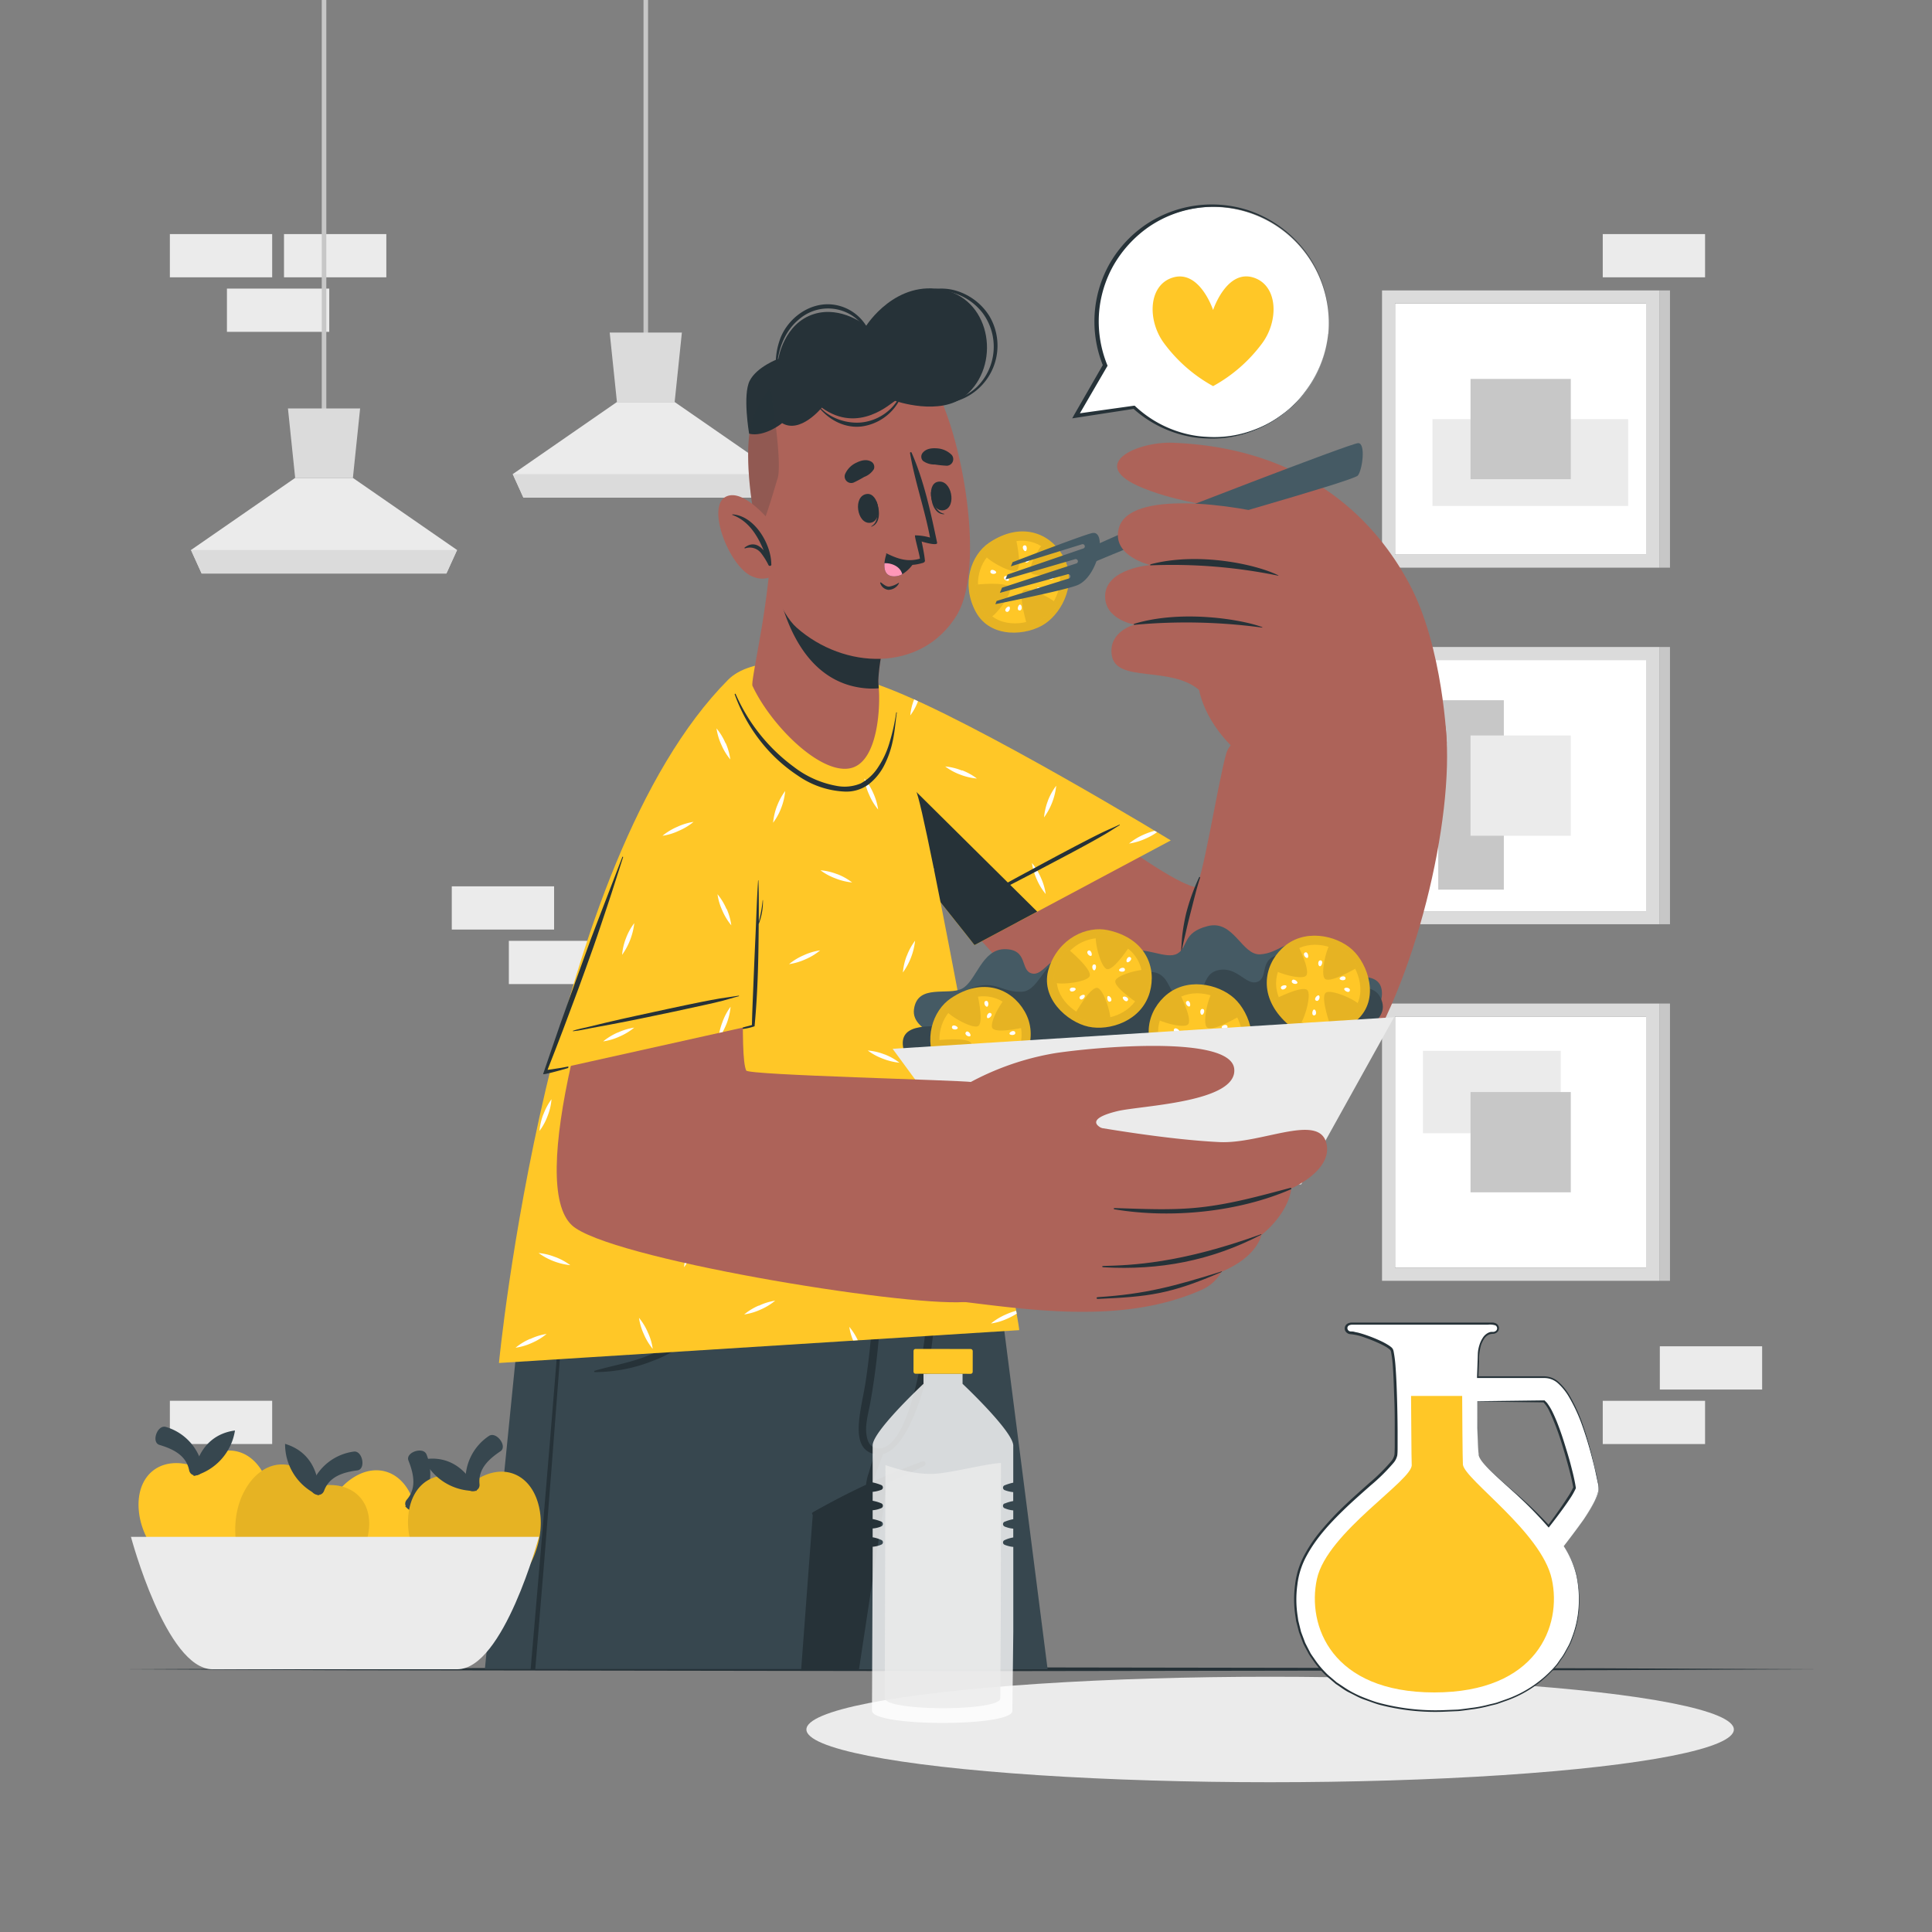 <svg xmlns="http://www.w3.org/2000/svg" viewBox="0 0 500 500"><rect x="0" y="0" width="500" height="500" fill="#808080" stroke="none"/><g id="freepik--background-complete--inject-5"><rect x="58.73" y="74.69" width="26.48" height="11.19" style="fill:#ebebeb"></rect><rect x="43.96" y="60.58" width="26.48" height="11.19" style="fill:#ebebeb"></rect><rect x="73.5" y="60.58" width="26.48" height="11.19" style="fill:#ebebeb"></rect><rect x="414.79" y="60.58" width="26.48" height="11.19" style="fill:#ebebeb"></rect><rect x="414.79" y="362.53" width="26.48" height="11.19" style="fill:#ebebeb"></rect><rect x="429.56" y="348.42" width="26.48" height="11.19" style="fill:#ebebeb"></rect><rect x="43.96" y="362.52" width="26.48" height="11.19" style="fill:#ebebeb"></rect><rect x="116.92" y="229.38" width="26.48" height="11.19" transform="translate(260.32 469.95) rotate(180)" style="fill:#ebebeb"></rect><rect x="131.69" y="243.49" width="26.48" height="11.19" transform="translate(289.86 498.17) rotate(180)" style="fill:#ebebeb"></rect><rect x="83.27" width="1.18" height="109.15" style="fill:#c7c7c7"></rect><polygon points="118.29 142.34 115.52 148.43 52.19 148.43 49.43 142.34 76.39 123.68 91.33 123.68 118.29 142.34" style="fill:#ebebeb"></polygon><polygon points="93.2 105.7 91.33 123.68 76.39 123.68 74.52 105.7 93.2 105.7" style="fill:#dbdbdb"></polygon><polygon points="118.29 142.35 115.52 148.43 52.19 148.43 49.43 142.35 118.29 142.35" style="fill:#dbdbdb"></polygon><rect x="166.54" width="1.18" height="89.51" style="fill:#c7c7c7"></rect><polygon points="201.56 122.7 198.79 128.79 135.46 128.79 132.7 122.7 159.66 104.04 174.6 104.04 201.56 122.7" style="fill:#ebebeb"></polygon><polygon points="176.47 86.06 174.6 104.04 159.66 104.04 157.79 86.06 176.47 86.06" style="fill:#dbdbdb"></polygon><polygon points="201.56 122.71 198.79 128.79 135.46 128.79 132.7 122.71 201.56 122.71" style="fill:#dbdbdb"></polygon><rect x="361.05" y="78.54" width="64.99" height="64.99" style="fill:#fff"></rect><path d="M357.67,75.16v71.75h71.75V75.16ZM426,143.53h-65v-65h65Z" style="fill:#dbdbdb"></path><rect x="384.8" y="94.38" width="22.47" height="50.65" transform="translate(515.75 -276.33) rotate(90)" style="fill:#ebebeb"></rect><rect x="380.57" y="98.06" width="25.95" height="25.95" transform="translate(504.58 -282.51) rotate(90)" style="fill:#c7c7c7"></rect><rect x="429.42" y="75.16" width="2.77" height="71.75" style="fill:#c7c7c7"></rect><rect x="361.05" y="170.82" width="64.99" height="64.99" style="fill:#fff"></rect><rect x="372.22" y="181.22" width="16.97" height="49.02" style="fill:#c7c7c7"></rect><path d="M357.67,167.44v71.75h71.75V167.44ZM426,235.81h-65v-65h65Z" style="fill:#dbdbdb"></path><rect x="380.57" y="190.34" width="25.95" height="25.95" style="fill:#ebebeb"></rect><rect x="429.42" y="167.44" width="2.77" height="71.75" style="fill:#c7c7c7"></rect><rect x="361.05" y="263.1" width="64.99" height="64.99" style="fill:#fff"></rect><rect x="368.26" y="271.96" width="35.66" height="21.32" style="fill:#ebebeb"></rect><path d="M357.67,259.72v71.75h71.75V259.72ZM426,328.09h-65v-65h65Z" style="fill:#dbdbdb"></path><rect x="380.57" y="282.62" width="25.95" height="25.95" style="fill:#c7c7c7"></rect><rect x="429.42" y="259.72" width="2.77" height="71.75" style="fill:#c7c7c7"></rect></g><g id="freepik--Shadow--inject-5"><ellipse cx="328.71" cy="447.59" rx="120.01" ry="13.65" style="fill:#ebebeb"></ellipse></g><g id="freepik--Table--inject-5"><polygon points="30.67 432 85.5 431.76 140.34 431.67 250 431.5 359.66 431.67 414.5 431.75 469.33 432 414.5 432.24 359.66 432.33 250 432.5 140.34 432.33 85.5 432.24 30.67 432" style="fill:#263238"></polygon></g><g id="freepik--Character--inject-5"><path d="M271.12,432h-86.9c-2.74-29.46-5.49-59.65-7.67-83.72-.07-.8-.15-1.6-.22-2.39-2.46-27.23-4.13-46.05-4.13-46.05h82a1.79,1.79,0,0,1,0,.25C254.81,304.55,263.16,369.63,271.12,432Z" style="fill:#37474f"></path><path d="M197.39,432H196c-3.79-31.9-6.87-63.86-9.67-95.86v0q-.24-2.87-.5-5.75c-.56-6.57-1.12-13.17-1.66-19.75,0-.2.29-.2.32,0q.92,8.75,1.78,17.46a.09.09,0,0,1,0,.05c.2,2.12.42,4.23.63,6.36h0c2.23,22.08,4.44,44.14,6.86,66.19Q195.49,416.37,197.39,432Z" style="fill:#263238"></path><path d="M242.36,299.84l-11,72.72h0l-.39,2.46v0l-1,6.55h0l-.08.46-.26,1.76h0L222.31,432H175.63c-4.79-27-9.69-54.68-13.75-77.65h0c-.09-.52-.18-1-.27-1.52-5.47-30.91-9.38-53-9.38-53Z" style="fill:#263238"></path><path d="M254.28,299.77s0,.1-.05.32c-.65,4.24-7.71,49.71-19.44,79.55h0c-.08.25-.17.48-.28.74,0,0-1.65.51-4.63,1.69-1.16.46-2.54,1-4.1,1.7h0l-1.7.76c-3.44,1.54-7.61,3.56-12.37,6.14-.46.24-.91.49-1.36.74,0,0,0,.19,0,.54h0c-.24,3.13-1.46,19.19-3,40H125.49c6.3-64.93,13.22-132.23,13.22-132.23Z" style="fill:#37474f"></path><path d="M147.87,312.42c-2.33,30.46-4.56,60.92-7,91.34q-1.14,14.12-2.34,28.24h-1.2q5.19-59.78,9.87-119.56C147.22,312,147.9,312,147.87,312.42Z" style="fill:#263238"></path><path d="M238.65,378.24a180.07,180.07,0,0,0-28.3,13.18.32.32,0,0,0,.26.59c9.53-4.1,19.25-8,28.55-12.63A.62.62,0,0,0,238.65,378.24Z" style="fill:#263238"></path><path d="M241.68,312.82c0-.33-.61-.4-.6,0,.07,11.32-.65,21.27-1.6,31.85-.45,4.91-4.4,32.05-12.91,30.07-1.43-.33-2.16-1.73-2.38-3.88-.27-2.58.7-5.75,1.13-8.32,1-5.69,1.71-11.39,2.19-17.12a155.92,155.92,0,0,0-.34-32.11.28.28,0,0,0-.55,0c0,14.83-.38,29.63-2.6,44.32-1.06,7.06-4.62,17.69,2.77,18.77s12.38-16.69,13.3-21.56C242.65,341.24,242.75,326.57,241.68,312.82Z" style="fill:#263238"></path><path d="M226.79,375.43a46.62,46.62,0,0,0-1.91,5.63,12.71,12.71,0,0,0-.8,4.62.33.33,0,0,0,.59.13,16.36,16.36,0,0,0,2-4.5c.65-1.74,1.33-3.47,1.93-5.23A1,1,0,0,0,226.79,375.43Z" style="fill:#263238"></path><path d="M188.26,321.7a15.36,15.36,0,0,0-.36-3.52.18.18,0,0,0-.35,0,14,14,0,0,0-.39,3c-.12,1.17-.28,2.33-.4,3.5a52.85,52.85,0,0,1-1.25,7.09,25.21,25.21,0,0,1-6.5,11.69,34.16,34.16,0,0,1-11,7.24c-4.57,1.94-9.39,2.66-14.11,4.05-.2.05-.14.34,0,.35a41,41,0,0,0,15.29-3,32.88,32.88,0,0,0,11.47-7.32,25.48,25.48,0,0,0,6.68-12,35.42,35.42,0,0,0,.92-7.11A33.2,33.2,0,0,0,188.26,321.7Z" style="fill:#263238"></path><path d="M219.13,195c6.59,14.76,54.56,83.14,93.11,91.4,6.5,1.39,26.67,7.77,38.34-8.9,15.77-22.51,25.83-65.62,23.62-88.61-1.83-19-53.78-4.75-56.84,6.07-2.31,8.19-6.42,35.06-8.1,34.63-10.92-2.82-43.45-31-75.87-48.35C218.36,173.14,214.06,183.59,219.13,195Z" style="fill:#ad6359"></path><path d="M306.07,241.27a50,50,0,0,1,.93-5,53.49,53.49,0,0,1,3.34-9.25c.06-.13.3-.05.25.1-1,3.07-1.73,6.26-2.55,9.39-.4,1.56-.78,3.11-1.13,4.68s-.79,3.2-1.06,4.82c0,.09-.18.08-.17,0C305.79,244.4,305.85,242.84,306.07,241.27Z" style="fill:#263238"></path><path d="M374.44,192.4s-.86-24.9-9.79-41.46c-6.17-11.45-22.38-34.86-61.17-36.36-9.2-.35-22.57,5.67-7.75,11.7,10.53,4.29,18.5,3.83,24.17,7.44,0,0-16.09,9.68-16.09,18.91,0,4.13-.61,13.07.85,21.81,0,0,2.87,2.51,5.42,2.4,0,0,.28,8.64,10,17.56Z" style="fill:#ad6359"></path><path d="M256,140.45c-4.72,3.18-7.3,10.69-3.5,17.83s13.42,6.23,18,3.1,8.45-10.94,4.54-17.6C271.73,138,264.31,134.88,256,140.45Z" style="fill:#FFC727"></path><path d="M256,140.45c-4.72,3.18-7.3,10.69-3.5,17.83s13.42,6.23,18,3.1,8.45-10.94,4.54-17.6C271.73,138,264.31,134.88,256,140.45Z" style="opacity:0.1"></path><path d="M257.44,142.32c-3.85,2.59-5.95,8.73-2.85,14.56s11,5.09,14.72,2.53,6.91-8.93,3.72-14.38C270.27,140.31,264.21,137.77,257.44,142.32Z" style="fill:#FFC727"></path><path d="M265.5,145.56c.34.27,1.56-.75.89-1.23S265.06,145.22,265.5,145.56Z" style="fill:#fff"></path><path d="M268.35,152.25c-.17.39,1.12,1.32,1.42.55S268.58,151.73,268.35,152.25Z" style="fill:#fff"></path><path d="M271.21,149.65c.07.42,1.66.49,1.49-.32S271.12,149.09,271.21,149.65Z" style="fill:#fff"></path><path d="M265.42,142.63c.42-.07.5-1.65-.31-1.49S264.86,142.72,265.42,142.63Z" style="fill:#fff"></path><path d="M257.81,148.17c.11-.41-1.31-1.13-1.49-.32S257.66,148.72,257.81,148.17Z" style="fill:#fff"></path><path d="M261.21,157c-.35-.25-1.52.82-.83,1.27S261.67,157.34,261.21,157Z" style="fill:#fff"></path><path d="M264,156.47c-.42-.07-1,1.41-.18,1.51S264.56,156.56,264,156.47Z" style="fill:#fff"></path><path d="M261.07,150.21c.3-.3-.58-1.63-1.13-1S260.67,150.61,261.07,150.21Z" style="fill:#fff"></path><path d="M252.51,151.31s7.75-.86,8.77.71-4.49,8.47-5.4,7.86S251.67,153.93,252.51,151.31Z" style="fill:#FFC727"></path><path d="M252.51,151.31s7.75-.86,8.77.71-4.49,8.47-5.4,7.86S251.67,153.93,252.51,151.31Z" style="opacity:0.1"></path><path d="M265.76,161.59s-2.29-7.46-.93-8.75,9.15,2.83,8.73,3.84S268.49,161.92,265.76,161.59Z" style="fill:#FFC727"></path><path d="M265.76,161.59s-2.29-7.46-.93-8.75,9.15,2.83,8.73,3.84S268.49,161.92,265.76,161.59Z" style="opacity:0.1"></path><path d="M275.63,147.85s-7.58,1.84-8.79.41,3.37-9,4.35-8.48S276.12,145.14,275.63,147.85Z" style="fill:#FFC727"></path><path d="M275.63,147.85s-7.58,1.84-8.79.41,3.37-9,4.35-8.48S276.12,145.14,275.63,147.85Z" style="opacity:0.1"></path><path d="M262.78,138.78s1.85,7.58.42,8.79-9-3.37-8.49-4.35S260.08,138.28,262.78,138.78Z" style="fill:#FFC727"></path><path d="M262.78,138.78s1.85,7.58.42,8.79-9-3.37-8.49-4.35S260.08,138.28,262.78,138.78Z" style="opacity:0.1"></path><path d="M278.71,151.49c-3.65,1.39-21.12,4.87-21.12,4.87l.34-.83,18.73-5.83A.57.57,0,0,0,277,149a.56.56,0,0,0-.72-.37l-17.51,4.8.55-1.33,19.16-6.26a.58.58,0,1,0-.34-1.1l-17.93,5.22.53-1.27,19.6-6.74a.56.56,0,0,0,.38-.72.55.55,0,0,0-.71-.37l-18.4,5.71.45-1.08s18.44-7.12,20.62-7.54C286.61,137.18,284.24,149.39,278.71,151.49Z" style="fill:#455a64"></path><path d="M282.77,141.39c2.56-1.17,13.07-5.8,14.31-6.28,1.44-.56,52.37-20.37,54.4-20.43s1.11,6.91-.06,8.38S302,137.82,297.14,139.74c-5.09,2-14.66,6-14.66,6Z" style="fill:#455a64"></path><path d="M361.86,149.65c-5.53-4-17.41-12.21-29.47-15.57-13.39-3.73-40.19-7.3-42.84,2.61-1.95,7.27,8.17,9.54,8.17,9.54s-11.39.85-11.71,7.8c-.29,6.34,7.63,7.62,7.63,7.62s-6.82,1.71-5.92,7.87c1.08,7.4,15.19,2.6,22.76,9.16C312.18,180.15,361.86,149.65,361.86,149.65Z" style="fill:#ad6359"></path><path d="M330.81,148.89C325,146,310.09,142.83,297.92,146c-.28.07-.37.32-.11.31a136.3,136.3,0,0,1,33,2.68C330.85,149,330.88,148.92,330.81,148.89Z" style="fill:#263238"></path><path d="M326.66,162.3c-5.28-2-20.79-4.56-33-.9-.28.08-.35.33-.09.31a146.28,146.28,0,0,1,33.07.71C326.7,162.44,326.72,162.32,326.66,162.3Z" style="fill:#263238"></path><path d="M252.2,244.61,303,217.5S252.65,186.82,229.42,178c-24.21-9.23-33.37-2.44-11.57,24.06C239.32,228.12,252.2,244.61,252.2,244.61Z" style="fill:#FFC727"></path><path d="M298.83,215a19.08,19.08,0,0,0-2.84,1,16,16,0,0,0-3.79,2.31,15.84,15.84,0,0,0,4.25-1.26,16.13,16.13,0,0,0,3-1.69C299.24,215.26,299,215.13,298.83,215Zm-53.52,7.57a15.29,15.29,0,0,0-3.78,2.31,15.79,15.79,0,0,0,4.24-1.27,15.31,15.31,0,0,0,3.79-2.3A15.15,15.15,0,0,0,245.31,222.57Zm24.06,4.56a15.56,15.56,0,0,0-2.3-3.78,15.59,15.59,0,0,0,1.26,4.25,15.2,15.2,0,0,0,2.3,3.77A15.28,15.28,0,0,0,269.37,227.13ZM226,205.25a15.86,15.86,0,0,0-2.31-3.77,15.64,15.64,0,0,0,1.27,4.24,15.07,15.07,0,0,0,2.3,3.78A15.59,15.59,0,0,0,226,205.25ZM214,184.41a15.38,15.38,0,0,0-4.3-1,15.65,15.65,0,0,0,3.89,2.11,15.82,15.82,0,0,0,4.3,1A15.65,15.65,0,0,0,214,184.41Zm34.93,15a15.46,15.46,0,0,0-4.31-1.05,15.6,15.6,0,0,0,3.9,2.12,15.82,15.82,0,0,0,4.3,1A15.51,15.51,0,0,0,249,199.36ZM236.58,181a14.91,14.91,0,0,0-1,4.15,14.44,14.44,0,0,0,2-3.68Zm34.62,26.24a15.82,15.82,0,0,0-1,4.3,17.09,17.09,0,0,0,3.15-8.19A15.65,15.65,0,0,0,271.2,207.21Z" style="fill:#fff"></path><path d="M251,234c1.13-.78,2.39-1.41,3.58-2.09s2.46-1.39,3.69-2.09c2.5-1.41,5-2.78,7.54-4.14,5-2.71,10.07-5.45,15.16-8.07,1.4-.73,2.8-1.44,4.22-2.13s3-1.34,4.52-2.06a.08.08,0,0,1,.06.14c-1.22.71-2.4,1.53-3.62,2.24s-2.53,1.46-3.8,2.16q-3.76,2.07-7.57,4.07c-5,2.64-10,5.3-15,7.83L255.5,232c-1.47.74-2.93,1.57-4.47,2.17C251,234.2,250.88,234.09,251,234Z" style="fill:#263238"></path><path d="M217.85,202c21.47,26.11,34.35,42.59,34.35,42.59l16.23-8.66-61-60.42C203.22,178.74,205.81,187.37,217.85,202Z" style="fill:#263238"></path><path d="M263.77,344.24l-134.64,8.5S141.6,223,188.45,175.91c5.79-5.81,19.7-5.45,29-1.53,3.33,1.39,15.92,16.85,20.18,32S264.1,343.76,263.77,344.24Z" style="fill:#FFC727"></path><path d="M175.24,214a15.74,15.74,0,0,0-3.79,2.3A15.05,15.05,0,0,0,175.7,215a15.31,15.31,0,0,0,3.79-2.3A15.73,15.73,0,0,0,175.24,214Zm66.45,10.8a1,1,0,0,0-.16.13.86.86,0,0,0,.17,0S241.69,224.78,241.69,224.75ZM208,247.22a15.62,15.62,0,0,0-3.79,2.3,15.84,15.84,0,0,0,4.25-1.26,15.49,15.49,0,0,0,3.78-2.3A15.08,15.08,0,0,0,208,247.22ZM193.2,304.16a15.6,15.6,0,0,0-3.78,2.31,15.25,15.25,0,0,0,4.25-1.26,15.79,15.79,0,0,0,3.78-2.31A15.59,15.59,0,0,0,193.2,304.16Zm-33.26-37a16.08,16.08,0,0,0-3.78,2.3,15.25,15.25,0,0,0,4.25-1.26,15.75,15.75,0,0,0,3.78-2.3A15.59,15.59,0,0,0,159.94,267.21Zm-22.73,79.33a15.37,15.37,0,0,0-3.78,2.3,15.25,15.25,0,0,0,4.25-1.26,15.6,15.6,0,0,0,3.78-2.31A15.16,15.16,0,0,0,137.21,346.54Zm59.16-8.61a15.44,15.44,0,0,0-3.78,2.3,15.59,15.59,0,0,0,4.25-1.26,15.92,15.92,0,0,0,3.78-2.31A14.94,14.94,0,0,0,196.37,337.93ZM263,339.22a17.7,17.7,0,0,0-2.76,1,16.21,16.21,0,0,0-3.78,2.3,15.35,15.35,0,0,0,4.25-1.26,19.39,19.39,0,0,0,2.42-1.29C263.07,339.71,263,339.46,263,339.22Zm-30.41-39.07a15.66,15.66,0,0,0-3.79,2.31A15.73,15.73,0,0,0,233,301.2a15.47,15.47,0,0,0,3.79-2.31A15.38,15.38,0,0,0,232.57,300.15ZM187.8,192.29a15.41,15.41,0,0,0-2.31-3.78,15.77,15.77,0,0,0,1.26,4.24,15.47,15.47,0,0,0,2.31,3.79A15.38,15.38,0,0,0,187.8,192.29ZM167.67,344.84a15.43,15.43,0,0,0-2.3-3.79,15.38,15.38,0,0,0,1.26,4.25,15.62,15.62,0,0,0,2.3,3.79A14.73,14.73,0,0,0,167.67,344.84Zm-8.27-37.15a15.58,15.58,0,0,0-2.32-3.77,15.88,15.88,0,0,0,1.26,4.24,15.27,15.27,0,0,0,2.32,3.78A16,16,0,0,0,159.4,307.69Zm49.82-25.52a16.07,16.07,0,0,0-2.3-3.79,15.05,15.05,0,0,0,1.26,4.25,15.31,15.31,0,0,0,2.3,3.79A15.84,15.84,0,0,0,209.22,282.17Zm-21.16-47a15.66,15.66,0,0,0-2.31-3.79,15.05,15.05,0,0,0,1.26,4.25,15.47,15.47,0,0,0,2.31,3.79A15.38,15.38,0,0,0,188.06,235.22Zm31.73,108.16a14.56,14.56,0,0,0,1,3.58l1.2-.08A15.83,15.83,0,0,0,219.79,343.38ZM256.19,313a15.45,15.45,0,0,0-2.32-3.78,16.37,16.37,0,0,0,1.26,4.24,15.72,15.72,0,0,0,2.31,3.78A15.51,15.51,0,0,0,256.19,313ZM226,205.25a15.86,15.86,0,0,0-2.31-3.77,15.64,15.64,0,0,0,1.27,4.24,15.07,15.07,0,0,0,2.3,3.78A15.59,15.59,0,0,0,226,205.25ZM214,184.41a15.38,15.38,0,0,0-4.3-1,15.65,15.65,0,0,0,3.89,2.11,15.82,15.82,0,0,0,4.3,1A15.65,15.65,0,0,0,214,184.41Zm-37.7,103.64A15,15,0,0,0,172,287a15.75,15.75,0,0,0,3.9,2.12,16.1,16.1,0,0,0,4.3,1A15.09,15.09,0,0,0,176.34,288.05Zm-32.6,37.28a15.54,15.54,0,0,0-4.31-1.05,17.07,17.07,0,0,0,8.2,3.15A15.64,15.64,0,0,0,143.74,325.33Zm91.59,3a15.54,15.54,0,0,0-4.31-1.05,17.07,17.07,0,0,0,8.2,3.15A15.79,15.79,0,0,0,235.33,328.33Zm-6.41-55.46a15.12,15.12,0,0,0-4.3-1,15.34,15.34,0,0,0,3.89,2.11,16.12,16.12,0,0,0,4.3,1.05A15.07,15.07,0,0,0,228.92,272.87Zm-12.24-46.64a15,15,0,0,0-4.3-1,15.3,15.3,0,0,0,3.89,2.1,15.48,15.48,0,0,0,4.3,1.05A15,15,0,0,0,216.68,226.23ZM162,242.81a15.12,15.12,0,0,0-1,4.3,17.45,17.45,0,0,0,3.15-8.2A15.09,15.09,0,0,0,162,242.81Zm49.61,74.71a15.13,15.13,0,0,0-1,4.3,15.69,15.69,0,0,0,2.12-3.89,16.2,16.2,0,0,0,1-4.3A15.19,15.19,0,0,0,211.63,317.52Zm23.06-70.17a15.25,15.25,0,0,0-1,4.32,17.16,17.16,0,0,0,3.15-8.21A15.53,15.53,0,0,0,234.69,247.35Zm-56.63,76.29a15.19,15.19,0,0,0-1,4.31,16,16,0,0,0,2.11-3.91,15.73,15.73,0,0,0,1-4.3A15.39,15.39,0,0,0,178.06,323.64Zm-37.42-35.27a15.8,15.8,0,0,0-1,4.31,15.25,15.25,0,0,0,2.11-3.9,15,15,0,0,0,1-4.3A16.17,16.17,0,0,0,140.64,288.37ZM187,264.43a14.86,14.86,0,0,0-1,4.31,17.17,17.17,0,0,0,3.15-8.2A15.19,15.19,0,0,0,187,264.43Zm14.08-55.82a16.36,16.36,0,0,0-1,4.31,15.54,15.54,0,0,0,2.12-3.89,15.89,15.89,0,0,0,1-4.31A15.87,15.87,0,0,0,201.09,208.61Z" style="fill:#fff"></path><path d="M190.4,179.65a46.48,46.48,0,0,0,15.09,18.85,25.43,25.43,0,0,0,11,4.88,10.84,10.84,0,0,0,6.27-.63,12.24,12.24,0,0,0,4.51-4.22,23,23,0,0,0,2.94-6.36,54.74,54.74,0,0,0,1.73-7.71.08.08,0,1,1,.15,0c-.36,2.47-.52,5-1.07,7.4a24.91,24.91,0,0,1-2.2,6.24,14.8,14.8,0,0,1-4,4.88,9.74,9.74,0,0,1-6.22,1.88,23,23,0,0,1-12.1-4.12,40.75,40.75,0,0,1-9.36-8.52,43.14,43.14,0,0,1-7-12.52A.13.13,0,0,1,190.4,179.65Z" style="fill:#263238"></path><path d="M219.8,198.87c-7.88,1.32-20.43-11.42-25.06-21.38-.31-.68,1.15-7.57,2.54-16,.82-5.13,1.62-10.86,2-16.14.07-1.09,32.6,10.22,32.6,10.22s-4,10.86-4.54,20.07a12.89,12.89,0,0,0,.09,2.18,3.53,3.53,0,0,1,0,.36C227.81,182.33,227.42,197.58,219.8,198.87Z" style="fill:#ad6359"></path><path d="M224,178.13a19.61,19.61,0,0,0,3.41,0c0-.14,0-.26,0-.36a11.12,11.12,0,0,1-.08-2.18c.55-9.21,4.52-20.06,4.52-20.06s-26.4-9.19-31.68-10.21C200.78,151.52,204.5,176.41,224,178.13Z" style="fill:#263238"></path><path d="M194.56,109.21C191.1,121,197.71,155,206.17,162.43c12.26,10.85,32.14,11.67,41.31-3,8.89-14.24-.51-58.3-9.94-65.08C223.66,84.33,199.66,91.76,194.56,109.21Z" style="fill:#ad6359"></path><path d="M226.86,129.84c0-.09-.15.14-.13.23.5,2.28.7,5-1.22,6.12-.06,0,0,.15,0,.12C228,135.48,227.71,131.91,226.86,129.84Z" style="fill:#263238"></path><path d="M224.37,127.84c-3.73.42-2.62,7.85.84,7.46S227.5,127.49,224.37,127.84Z" style="fill:#263238"></path><path d="M240.94,127.42c0-.09.2.08.21.17.27,2.32,1,4.92,3.17,5.37.07,0,.08.13,0,.13C241.72,133.12,240.83,129.65,240.94,127.42Z" style="fill:#263238"></path><path d="M242.64,124.7c3.66-.83,5.06,6.55,1.67,7.33S239.57,125.4,242.64,124.7Z" style="fill:#263238"></path><path d="M220.93,124.88a30.78,30.78,0,0,0,2.72-1.45,5,5,0,0,0,2.5-2,1.6,1.6,0,0,0-.53-1.87c-1.27-.82-2.71-.44-4,.19a5.78,5.78,0,0,0-2.93,3A1.7,1.7,0,0,0,220.93,124.88Z" style="fill:#263238"></path><path d="M245,120.53a29,29,0,0,1-3.07-.32,5,5,0,0,1-3.06-.93,1.58,1.58,0,0,1-.2-1.93c.87-1.23,2.35-1.42,3.77-1.32a5.87,5.87,0,0,1,3.83,1.67A1.7,1.7,0,0,1,245,120.53Z" style="fill:#263238"></path><path d="M228,150.75c.63.45,1.3,1.11,2.14,1.06a6.19,6.19,0,0,0,2.39-.95.08.08,0,0,1,.12.1,3.13,3.13,0,0,1-2.74,1.69,2.47,2.47,0,0,1-2.11-1.77C227.73,150.76,227.9,150.68,228,150.75Z" style="fill:#263238"></path><path d="M229.38,143.49a7.92,7.92,0,0,0,5.76,2.71,10.17,10.17,0,0,0,2.84-.3,2.83,2.83,0,0,0,.52-.14c.17,0,.32-.09.5-.15a.58.58,0,0,0,.38-.59h0a.86.86,0,0,0-.06-.23v0l0-.2c-.22-1.78-.8-4.45-.8-4.45.7.22,4.22,1.22,4,.3-1.6-7.6-3.38-16-6.59-23.27a.21.21,0,0,0-.41.12c1.25,7.36,3.79,14.46,5.17,21.83a14.22,14.22,0,0,0-3.87-.57c-.24.11,1.21,5.14,1.24,5.95a.21.21,0,0,1,0,.09c-2.92.82-5.3.26-8.49-1.31C229.37,143.15,229.22,143.33,229.38,143.49Z" style="fill:#263238"></path><path d="M236.8,145.16a9.46,9.46,0,0,1-3.3,3.45,4.21,4.21,0,0,1-2.52.53c-1.91-.2-2.2-1.88-2.08-3.38a9.79,9.79,0,0,1,.49-2.33A12.18,12.18,0,0,0,236.8,145.16Z" style="fill:#263238"></path><path d="M233.5,148.61a4.21,4.21,0,0,1-2.52.53c-1.91-.2-2.2-1.88-2.08-3.38C230.9,145.67,233.05,146.71,233.5,148.61Z" style="fill:#ff97b8"></path><path d="M233,102.34a12.71,12.71,0,0,1-10.18,7c-4.27.36-9.05-1.46-11.52-5.07-.07-.11-.24,0-.17.11,2.64,3.86,7,6.5,11.76,6a13.07,13.07,0,0,0,10.39-7.85C233.34,102.29,233.08,102.16,233,102.34Z" style="fill:#263238"></path><path d="M214.65,78.75c-5.45-.2-10.51,3.57-12.57,8.49a18.63,18.63,0,0,0-1.16,9.29.1.1,0,0,0,.2,0c-.24-5,1.66-10.64,5.66-13.88A11.45,11.45,0,0,1,220,81.35a11.59,11.59,0,0,1,5,5.88.23.23,0,0,0,.43-.15A11.83,11.83,0,0,0,214.65,78.75Z" style="fill:#263238"></path><path d="M256,81.71a15.31,15.31,0,0,0-8.32-6.4c-4.77-1.52-9.35,0-13.87,1.65-.12,0-.05.23.07.19,3.85-1.37,7.83-2.54,11.93-1.59A15,15,0,0,1,254.3,81a14.65,14.65,0,0,1-1.47,19.14,14.91,14.91,0,0,1-11.11,4c-.16,0-.22.23-.05.24A15,15,0,0,0,256,81.71Z" style="fill:#263238"></path><path d="M193.87,112.24s-1.72-10.08.16-13.72,7.41-5.66,7.41-5.66,1.39-9.2,9.29-11.61c7.09-2.16,13.44,3.07,13.44,3.07s7.68-12.22,20.39-9.22c12.06,2.83,14.5,19.64,5.24,27.33-6.5,5.4-18.13,1.32-18.13,1.32-.93.37-9.35,8.73-19,1.75,0,0-5.52,6.84-10.27,4C202.43,109.54,197.81,113.21,193.87,112.24Z" style="fill:#263238"></path><path d="M199.39,100.31c.81,5.17,3,19.92,1.85,23.53s-3.63,12.92-5.28,13.92c-2.33-11-3.15-22.59-1.4-28.55A24.29,24.29,0,0,1,199.39,100.31Z" style="fill:#263238;opacity:0.2"></path><path d="M200.6,136.5s-8-10.74-12.93-7.85,1.38,18.65,7.31,20.64a5.94,5.94,0,0,0,7.87-3.45Z" style="fill:#ad6359"></path><path d="M189.58,133.12a.08.08,0,0,0,0,.16c4.15,1.53,6.44,5.27,8.07,9.17-1.26-1.48-2.95-2.26-4.94-.74-.11.08,0,.24.12.21a3.67,3.67,0,0,1,4.07,1.15,18,18,0,0,1,2,3.2c.2.36.86.15.71-.27a1,1,0,0,1,0-.1C199.52,140.67,195.22,133.47,189.58,133.12Z" style="fill:#263238"></path><path d="M285.32,254.21c-5.33,1-3.91-6.05-8.85-6.51s-6.42,5-9.46,4.22-.86-6.23-6.91-6.28-7.43,8.28-11.09,10.2-11.53-1.34-12.47,5.33,12.57,8.89,22.27,13.56S279,286.5,287.75,286c9.38-.59,13.46-6.7,20.64-7.67s23.68,3.47,30.71-2.82,18.38-11.36,18.55-18.18-8.79-3.82-11.66-4.15-2.6-7.86-8.12-8.91-6.88,2.37-11.68,2.71-6.86-9-13.59-7.32-5,5.48-7.91,7.14-8.57-2.11-12.5-.38S290.07,253.36,285.32,254.21Z" style="fill:#455a64"></path><path d="M307.07,258.68c5.56.27,3.22-6.51,8.2-7.6s7.18,4.15,10.19,3,.08-6.28,6.24-7.11,8.63,7.28,12.61,8.71,11.59-2.8,13.41,3.7-11.7,10.42-21,16.29-19.09,14.25-28.09,14.82c-9.64.61-14.59-4.94-22-5s-23.72,6.46-31.69,1.11-20.18-8.92-21.23-15.66,8.48-4.92,11.36-5.61,1.66-8.13,7.15-9.87,7.32,1.47,12.26,1.2,5.85-9.78,12.93-9,5.78,4.8,9,6.07,8.48-3.18,12.7-2S302.12,258.44,307.07,258.68Z" style="fill:#37474f"></path><path d="M246.09,258.35c-4.72,3.18-7.3,10.69-3.5,17.83s13.42,6.23,18,3.1,8.45-10.94,4.54-17.6C261.78,255.9,254.36,252.78,246.09,258.35Z" style="fill:#FFC727"></path><path d="M246.09,258.35c-4.72,3.18-7.3,10.69-3.5,17.83s13.42,6.23,18,3.1,8.45-10.94,4.54-17.6C261.78,255.9,254.36,252.78,246.09,258.35Z" style="opacity:0.1"></path><path d="M247.49,260.22c-3.85,2.59-6,8.73-2.85,14.56s11,5.09,14.72,2.53,6.91-8.93,3.72-14.38C260.32,258.21,254.26,255.67,247.49,260.22Z" style="fill:#FFC727"></path><path d="M255.55,263.46c.34.27,1.56-.75.89-1.23S255.11,263.12,255.55,263.46Z" style="fill:#fff"></path><path d="M258.4,270.15c-.17.39,1.12,1.32,1.42.55S258.63,269.63,258.4,270.15Z" style="fill:#fff"></path><path d="M261.26,267.55c.07.42,1.66.49,1.49-.32S261.17,267,261.26,267.55Z" style="fill:#fff"></path><path d="M255.47,260.53c.42-.07.5-1.65-.31-1.49S254.91,260.62,255.47,260.53Z" style="fill:#fff"></path><path d="M247.86,266.07c.11-.41-1.31-1.13-1.49-.32S247.71,266.62,247.86,266.07Z" style="fill:#fff"></path><path d="M251.26,274.91c-.35-.25-1.52.82-.83,1.27S251.72,275.24,251.26,274.91Z" style="fill:#fff"></path><path d="M254.05,274.37c-.42-.07-1,1.41-.18,1.51S254.61,274.46,254.05,274.37Z" style="fill:#fff"></path><path d="M251.12,268.11c.3-.3-.58-1.63-1.13-1S250.72,268.51,251.12,268.11Z" style="fill:#fff"></path><path d="M242.56,269.21s7.75-.86,8.77.71-4.49,8.47-5.4,7.86S241.72,271.83,242.56,269.21Z" style="fill:#FFC727"></path><path d="M242.56,269.21s7.75-.86,8.77.71-4.49,8.47-5.4,7.86S241.72,271.83,242.56,269.21Z" style="opacity:0.1"></path><path d="M255.81,279.49s-2.29-7.46-.93-8.75,9.15,2.83,8.73,3.84S258.54,279.82,255.81,279.49Z" style="fill:#FFC727"></path><path d="M255.81,279.49s-2.29-7.46-.93-8.75,9.15,2.83,8.73,3.84S258.54,279.82,255.81,279.49Z" style="opacity:0.1"></path><path d="M265.68,265.75s-7.58,1.84-8.79.41,3.37-9,4.35-8.48S266.17,263,265.68,265.75Z" style="fill:#FFC727"></path><path d="M265.68,265.75s-7.58,1.84-8.79.41,3.37-9,4.35-8.48S266.17,263,265.68,265.75Z" style="opacity:0.1"></path><path d="M252.83,256.68s1.85,7.58.42,8.79-9-3.37-8.49-4.35S250.13,256.18,252.83,256.68Z" style="fill:#FFC727"></path><path d="M252.83,256.68s1.85,7.58.42,8.79-9-3.37-8.49-4.35S250.13,256.18,252.83,256.68Z" style="opacity:0.1"></path><path d="M286.78,240.74c-5.56-1.22-12.77,2.1-15.31,9.78s4.76,14,10.21,15.18,13.74-1.44,15.87-8.87C299.39,250.4,296.52,242.88,286.78,240.74Z" style="fill:#FFC727"></path><path d="M286.78,240.74c-5.56-1.22-12.77,2.1-15.31,9.78s4.76,14,10.21,15.18,13.74-1.44,15.87-8.87C299.39,250.4,296.52,242.88,286.78,240.74Z" style="opacity:0.1"></path><path d="M286.4,243c-4.53-1-10.42,1.72-12.5,8s3.89,11.45,8.34,12.4,11.23-1.17,13-7.24C296.71,250.93,294.36,244.79,286.4,243Z" style="fill:#FFC727"></path><path d="M289.62,251.11c0,.43,1.62.61,1.51-.21S289.56,250.55,289.62,251.11Z" style="fill:#fff"></path><path d="M286.76,257.79c-.41.15-.19,1.72.57,1.41S287.28,257.6,286.76,257.79Z" style="fill:#fff"></path><path d="M290.61,258.06c-.26.35.78,1.54,1.25.86S290.94,257.61,290.61,258.06Z" style="fill:#fff"></path><path d="M291.68,249c.34.27,1.55-.77.87-1.24S291.23,248.68,291.68,249Z" style="fill:#fff"></path><path d="M282.42,247.35c.38-.21-.09-1.73-.79-1.3S281.93,247.62,282.42,247.35Z" style="fill:#fff"></path><path d="M278.38,255.92c-.06-.43-1.65-.54-1.5.27S278.45,256.47,278.38,255.92Z" style="fill:#fff"></path><path d="M280.69,257.56c-.24-.36-1.71.25-1.22.91S281,258,280.69,257.56Z" style="fill:#fff"></path><path d="M283.19,251.12c.43,0,.78-1.55,0-1.53S282.63,251.11,283.19,251.12Z" style="fill:#fff"></path><path d="M276.49,245.68s6,5,5.55,6.84-9.23,2.6-9.42,1.52S274,246.89,276.49,245.68Z" style="fill:#FFC727"></path><path d="M276.49,245.68s6,5,5.55,6.84-9.23,2.6-9.42,1.52S274,246.89,276.49,245.68Z" style="opacity:0.1"></path><path d="M278.21,262.37s3.81-6.81,5.68-6.72,4.27,8.58,3.25,9S279.85,264.58,278.21,262.37Z" style="fill:#FFC727"></path><path d="M278.21,262.37s3.81-6.81,5.68-6.72,4.27,8.58,3.25,9S279.85,264.58,278.21,262.37Z" style="opacity:0.1"></path><path d="M295,260s-6.57-4.22-6.37-6.08,8.82-3.75,9.14-2.71S297.26,258.51,295,260Z" style="fill:#FFC727"></path><path d="M295,260s-6.57-4.22-6.37-6.08,8.82-3.75,9.14-2.71S297.26,258.51,295,260Z" style="opacity:0.1"></path><path d="M292.65,244.46s-4.21,6.57-6.07,6.37-3.75-8.81-2.71-9.14S291.14,242.16,292.65,244.46Z" style="fill:#FFC727"></path><path d="M292.65,244.46s-4.21,6.57-6.07,6.37-3.75-8.81-2.71-9.14S291.14,242.16,292.65,244.46Z" style="opacity:0.1"></path><path d="M302.46,277.36c4.19,3.85,12.09,4.6,18.15-.76s2.92-14.51-1.2-18.25-12.61-5.66-18.18-.31C296.41,262.68,295.11,270.62,302.46,277.36Z" style="fill:#FFC727"></path><path d="M302.46,277.36c4.19,3.85,12.09,4.6,18.15-.76s2.92-14.51-1.2-18.25-12.61-5.66-18.18-.31C296.41,262.68,295.11,270.62,302.46,277.36Z" style="opacity:0.1"></path><path d="M303.94,275.56c3.42,3.14,9.88,3.75,14.83-.62s2.39-11.85-1-14.92-10.3-4.62-14.85-.25C299,263.56,297.94,270.05,303.94,275.56Z" style="fill:#FFC727"></path><path d="M305.22,267c.18-.39-1.1-1.34-1.41-.58S305,267.48,305.22,267Z" style="fill:#fff"></path><path d="M311.05,262.63c.42.08,1-1.39.2-1.51S310.49,262.53,311.05,262.63Z" style="fill:#fff"></path><path d="M307.85,260.46c.4-.16.1-1.72-.65-1.37S307.34,260.68,307.85,260.46Z" style="fill:#fff"></path><path d="M302.38,267.74c-.16-.4-1.72-.11-1.38.64S302.6,268.25,302.38,267.74Z" style="fill:#fff"></path><path d="M309.55,273.84c-.43,0-.79,1.53,0,1.52S310.11,273.85,309.55,273.84Z" style="fill:#fff"></path><path d="M317.35,268.46c-.16.4,1.15,1.29,1.43.52S317.56,267.94,317.35,268.46Z" style="fill:#fff"></path><path d="M316.17,265.88c0,.43,1.61.64,1.51-.18S316.13,265.32,316.17,265.88Z" style="fill:#fff"></path><path d="M310.77,270.19c-.37-.22-1.45.95-.72,1.34S311.26,270.48,310.77,270.19Z" style="fill:#fff"></path><path d="M313.84,278.26s-2.65-7.34-1.36-8.7,9.28,2.39,8.91,3.41S316.59,278.46,313.84,278.26Z" style="fill:#FFC727"></path><path d="M313.84,278.26s-2.65-7.34-1.36-8.7,9.28,2.39,8.91,3.41S316.59,278.46,313.84,278.26Z" style="opacity:0.1"></path><path d="M320.74,263s-6.72,4-8.29,2.95.61-9.56,1.69-9.38S320.42,260.23,320.74,263Z" style="fill:#FFC727"></path><path d="M320.74,263s-6.72,4-8.29,2.95.61-9.56,1.69-9.38S320.42,260.23,320.74,263Z" style="opacity:0.1"></path><path d="M305.07,256.59s3.56,6.94,2.46,8.45-9.51-1.19-9.27-2.25S302.33,256.74,305.07,256.59Z" style="fill:#FFC727"></path><path d="M305.07,256.59s3.56,6.94,2.46,8.45-9.51-1.19-9.27-2.25S302.33,256.74,305.07,256.59Z" style="opacity:0.1"></path><path d="M299.25,271.19s6.95-3.56,8.46-2.45-1.19,9.51-2.26,9.27S299.4,273.94,299.25,271.19Z" style="fill:#FFC727"></path><path d="M299.25,271.19s6.95-3.56,8.46-2.45-1.19,9.51-2.26,9.27S299.4,273.94,299.25,271.19Z" style="opacity:0.1"></path><path d="M333,264.79c4.19,3.85,12.09,4.59,18.15-.77s2.92-14.5-1.2-18.25-12.61-5.66-18.18-.31C327,250.1,325.65,258,333,264.79Z" style="fill:#FFC727"></path><path d="M333,264.79c4.19,3.85,12.09,4.59,18.15-.77s2.92-14.5-1.2-18.25-12.61-5.66-18.18-.31C327,250.1,325.65,258,333,264.79Z" style="opacity:0.1"></path><path d="M334.48,263c3.42,3.14,9.88,3.75,14.83-.63s2.39-11.85-1-14.91-10.3-4.63-14.85-.25C329.54,251,328.48,257.47,334.48,263Z" style="fill:#FFC727"></path><path d="M335.76,254.39c.18-.39-1.1-1.33-1.41-.57S335.52,254.9,335.76,254.39Z" style="fill:#fff"></path><path d="M341.59,250.06c.42.07,1-1.4.2-1.51S341,250,341.59,250.06Z" style="fill:#fff"></path><path d="M338.39,247.89c.4-.17.1-1.73-.65-1.38S337.88,248.11,338.39,247.89Z" style="fill:#fff"></path><path d="M332.92,255.16c-.16-.4-1.72-.1-1.38.64S333.14,255.68,332.92,255.16Z" style="fill:#fff"></path><path d="M340.09,261.26c-.43,0-.79,1.54,0,1.52S340.65,261.28,340.09,261.26Z" style="fill:#fff"></path><path d="M347.89,255.89c-.16.4,1.15,1.29,1.43.51S348.1,255.37,347.89,255.89Z" style="fill:#fff"></path><path d="M346.71,253.3c0,.43,1.61.64,1.51-.17S346.67,252.74,346.71,253.3Z" style="fill:#fff"></path><path d="M341.31,257.62c-.37-.22-1.45.94-.72,1.34S341.8,257.91,341.31,257.62Z" style="fill:#fff"></path><path d="M344.38,265.68s-2.65-7.34-1.36-8.69,9.28,2.38,8.91,3.41S347.13,265.88,344.38,265.68Z" style="fill:#FFC727"></path><path d="M344.38,265.68s-2.65-7.34-1.36-8.69,9.28,2.38,8.91,3.41S347.13,265.88,344.38,265.68Z" style="opacity:0.1"></path><path d="M351.28,250.39s-6.72,4-8.29,3,.61-9.56,1.69-9.39S351,247.66,351.28,250.39Z" style="fill:#FFC727"></path><path d="M351.28,250.39s-6.72,4-8.29,3,.61-9.56,1.69-9.39S351,247.66,351.28,250.39Z" style="opacity:0.1"></path><path d="M335.61,244s3.56,6.94,2.46,8.45-9.51-1.18-9.27-2.25S332.87,244.16,335.61,244Z" style="fill:#FFC727"></path><path d="M335.61,244s3.56,6.94,2.46,8.45-9.51-1.18-9.27-2.25S332.87,244.16,335.61,244Z" style="opacity:0.1"></path><path d="M329.79,258.62s6.95-3.56,8.46-2.46-1.19,9.51-2.26,9.27S329.94,261.37,329.79,258.62Z" style="fill:#FFC727"></path><path d="M329.79,258.62s6.95-3.56,8.46-2.46-1.19,9.51-2.26,9.27S329.94,261.37,329.79,258.62Z" style="opacity:0.1"></path><polygon points="231.01 271.43 260.29 311.32 336.75 306.5 360.79 263.25 231.01 271.43" style="fill:#ebebeb"></polygon><path d="M169.93,204.82C151.64,253.49,136.68,306.51,148,317.09c9.14,8.53,85.05,21,101.66,19.87,7.06-.46,14.23-55,2-56.91-3.48-.54-58-1.79-58.54-3-1.79-3.74-.36-30.18.31-61.69C194.27,174.86,177.67,184.22,169.93,204.82Z" style="fill:#ad6359"></path><path d="M245.9,336.5c19.77,2.34,44.24,6.46,64.81-2.57a11.15,11.15,0,0,0,5.46-4.82c9.29-3.88,10.25-9.44,10.25-9.44,7.54-6.27,7.74-12.08,7.74-12.08s10.85-4.68,9.11-11.71c-1.93-7.9-16.8.22-27.7-.31-25-1.23-63.86-10.17-71-11.24Z" style="fill:#ad6359"></path><path d="M288.51,312.65c7.36.21,14.59.62,21.94-.17,8.07-.86,15.69-3,23.5-5.06a.19.19,0,0,1,.12.37c-13.56,5.9-31,7.63-45.58,5.19C288.14,312.93,288.14,312.64,288.51,312.65Z" style="fill:#263238"></path><path d="M285.58,327.63c7.17-.19,19.78-.6,40.79-8.22.07,0,.13.08.06.12-13,6.76-26.35,9.27-40.84,8.44C285.14,327.94,285.1,327.64,285.58,327.63Z" style="fill:#263238"></path><path d="M284.15,335.7c12.19-.78,19.77-2.82,32-6.66.06,0,.12.09.05.12-13.43,5.83-19,6.42-32.08,7C283.67,336.14,283.67,335.73,284.15,335.7Z" style="fill:#263238"></path><path d="M285.55,292.18c-3.19-1.45-2.46-3.13,3.6-4.61s31.26-2.21,30.26-11-36.16-5.58-46.44-4a71.08,71.08,0,0,0-29.86,12.55C250.09,286.22,271.88,289.88,285.55,292.18Z" style="fill:#ad6359"></path><path d="M194.65,265.4l-53.19,11.84s18.19-56.05,30-77.91C183.86,176.55,195.24,175.74,196,210,196.67,243.84,194.65,265.4,194.65,265.4Z" style="fill:#FFC727"></path><path d="M148.31,266.75c1.3-.44,2.68-.7,4-1l4.12-1c2.79-.67,5.59-1.29,8.39-1.9,5.59-1.21,11.19-2.45,16.8-3.57,1.55-.3,3.09-.61,4.64-.87s3.29-.45,4.92-.73c.1,0,.11.13,0,.15-1.38.34-2.73.8-4.11,1.15s-2.82.7-4.24,1q-4.2.94-8.4,1.83c-5.52,1.15-11,2.33-16.58,3.36l-4.65.86c-1.61.3-3.25.7-4.89.85C148.26,266.9,148.22,266.78,148.31,266.75Z" style="fill:#263238"></path><path d="M153.58,245.07c1.28-3.61,2.45-7.24,3.68-10.86,1.39-4.11,2.65-8.26,4-12.39,0-.1-.15-.16-.19-.06-1.67,4.4-7.36,19.06-8.26,21.55-2.63,7.25-5.26,14.5-7.83,21.77-1.44,4.08-3,8.79-4.42,12.87-.1.3,4.17-.86,6.41-1.53.12,0,.2-.45.05-.41-2.12.48-5,.79-5.32.87,2.73-6.9,5.35-13.85,7.92-20.82Q151.63,250.58,153.58,245.07Z" style="fill:#263238"></path><path d="M196.35,239.15a16.08,16.08,0,0,0,1.1-6.2,0,0,0,0,0-.07,0,33.5,33.5,0,0,1-1,5.55c0-.77,0-1.54,0-2.31,0-2.79,0-5.58-.1-8.36,0,0-.08,0-.08,0-.34,4.86-.46,9.73-.69,14.59s-.43,9.86-.63,14.79c-.11,2.68-.23,5.37-.28,8.06-.85.27-1.54.39-2.29.63-.2.06-.14.42.09.38a15,15,0,0,0,2.88-.68C196.12,256.81,196.3,248,196.35,239.15Z" style="fill:#263238"></path><path d="M187,264.43a17.73,17.73,0,0,0-.85,2.86l.87-.19h0a22,22,0,0,0,1.05-2.25,16.1,16.1,0,0,0,1-4.3A15.19,15.19,0,0,0,187,264.43Zm-25-21.62a15.12,15.12,0,0,0-1,4.3,17.45,17.45,0,0,0,3.15-8.2A15.09,15.09,0,0,0,162,242.81Zm26-7.59a15.66,15.66,0,0,0-2.31-3.79,15.05,15.05,0,0,0,1.26,4.25,15.47,15.47,0,0,0,2.31,3.79A15.38,15.38,0,0,0,188.06,235.22Zm-.26-42.93a15.41,15.41,0,0,0-2.31-3.78,15.77,15.77,0,0,0,1.26,4.24,15.47,15.47,0,0,0,2.31,3.79A15.38,15.38,0,0,0,187.8,192.29Zm-27.86,74.92a16.08,16.08,0,0,0-3.78,2.3,15.25,15.25,0,0,0,4.25-1.26,15.75,15.75,0,0,0,3.78-2.3A15.59,15.59,0,0,0,159.94,267.21ZM175.24,214a15.74,15.74,0,0,0-3.79,2.3A15.05,15.05,0,0,0,175.7,215a15.31,15.31,0,0,0,3.79-2.3A15.73,15.73,0,0,0,175.24,214Z" style="fill:#fff"></path></g><g id="freepik--Water--inject-5"><path d="M262,442.78c0,4.19-36.34,4.14-36.33-.06l.18-42.42a6.93,6.93,0,0,0,2.27-.57.64.64,0,0,0,0-1.17,8.77,8.77,0,0,0-2.28-.71v-2.28a7,7,0,0,0,2.28-.56.68.68,0,0,0,0-1.21,11.1,11.1,0,0,0-2.28-.67v-2.28a7.25,7.25,0,0,0,2.28-.57.67.67,0,0,0,0-1.2,10.15,10.15,0,0,0-2.28-.68v-2.31a8.39,8.39,0,0,0,2.28-.54.67.67,0,0,0,0-1.2,12.67,12.67,0,0,0-2.28-.7l0-9.59c0-3.37,11.2-14.08,12.93-15.72l.23-.21H239l0-2.61,10.11,0v2.61s13.12,12.32,13.12,16l0,9.58a13.15,13.15,0,0,0-2.28.71.52.52,0,0,0-.26.22.67.67,0,0,0,.07.83.41.41,0,0,0,.19.15,8.31,8.31,0,0,0,2.27.54v2.31a10.47,10.47,0,0,0-2.2.64l-.08,0a.67.67,0,0,0,0,1.2l.18.07a7,7,0,0,0,2.11.51l0,2.28a10.13,10.13,0,0,0-1.85.51l-.43.16a.67.67,0,0,0,0,1.2,2.54,2.54,0,0,0,.53.2,6.53,6.53,0,0,0,1.75.37v2.28a9.61,9.61,0,0,0-1.54.4c-.27.1-.52.21-.73.31a.64.64,0,0,0,0,1.17,5.75,5.75,0,0,0,.86.3,6.88,6.88,0,0,0,1.42.27l0,22v0Z" style="fill:#fff;opacity:0.8"></path><path d="M259.05,378.8,259,418.52l-.12,21c0,3.44-29.92,3.41-29.91-.06l.18-60.3c2.53.9,8.43,2.73,13.54,2.19S254.32,379,259,378.61A.58.58,0,0,1,259.05,378.8Z" style="fill:#ebebeb;opacity:0.8"></path><rect x="236.43" y="349.1" width="15.32" height="6.42" rx="0.51" transform="translate(0.48 -0.33) rotate(0.08)" style="fill:#FFC727"></rect></g><g id="freepik--Bowl--inject-5"><path d="M50.66,408.51a6.56,6.56,0,0,0,5.91-3.8s2.66,2.59,7,.8,8.88-12.69,5.66-21.76-11.68-11.21-18.49-4.12c-9.21-3.37-15.9,2.28-14.76,11.84S46,408.83,50.66,408.51Z" style="fill:#FFC727"></path><path d="M42.93,369.29a13.61,13.61,0,0,1,9.5,10.41c.44,2.24-3,3.06-3.48.8-.75-3.78-4-5.46-7.68-6.56C39.07,373.28,40.72,368.63,42.93,369.29Z" style="fill:#37474f"></path><path d="M50.1,382s.67-10.43,10.71-11.79A14.44,14.44,0,0,1,50.1,382Z" style="fill:#37474f"></path><path d="M84.33,406.74A6.55,6.55,0,0,0,91,409s-.39,3.7,3.7,6,15.47-.87,20.61-9,1.59-16.11-8.19-17.09c-3-9.32-11.62-11.09-18.43-4.29S81.18,403.24,84.33,406.74Z" style="fill:#FFC727"></path><path d="M110.39,376.42a13.61,13.61,0,0,1-2.31,13.9c-1.49,1.74-4.28-.49-2.78-2.23,2.51-2.93,1.83-6.51.41-10.1C104.86,375.86,109.54,374.28,110.39,376.42Z" style="fill:#37474f"></path><path d="M104.86,389.88s8.62-5.92,15.89,1.14A14.45,14.45,0,0,1,104.86,389.88Z" style="fill:#37474f"></path><path d="M77.73,413.18a6.56,6.56,0,0,1-5.23-4.69s-3,2.14-7.06-.31-6.75-13.94-2.14-22.39,13.3-9.22,18.91-1.15c9.63-1.86,15.34,4.78,12.7,14S82.32,414.23,77.73,413.18Z" style="fill:#FFC727"></path><path d="M77.73,413.18a6.56,6.56,0,0,1-5.23-4.69s-3,2.14-7.06-.31-6.75-13.94-2.14-22.39,13.3-9.22,18.91-1.15c9.63-1.86,15.34,4.78,12.7,14S82.32,414.23,77.73,413.18Z" style="opacity:0.1"></path><path d="M91.57,375.67a13.62,13.62,0,0,0-11,8.78c-.79,2.14,2.51,3.5,3.31,1.34,1.33-3.61,4.8-4.76,8.62-5.26C94.75,380.23,93.85,375.37,91.57,375.67Z" style="fill:#37474f"></path><path d="M82.49,387s1-10.4-8.71-13.33A14.42,14.42,0,0,0,82.49,387Z" style="fill:#37474f"></path><path d="M130.62,411.39a6.58,6.58,0,0,1-6.77-1.91s-1.78,3.26-6.47,2.82-12.2-9.54-11.77-19.16,7.89-14.13,16.48-9.35c7.82-5.91,15.87-2.46,17.57,7S135.2,410.32,130.62,411.39Z" style="fill:#FFC727"></path><path d="M130.62,411.39a6.58,6.58,0,0,1-6.77-1.91s-1.78,3.26-6.47,2.82-12.2-9.54-11.77-19.16,7.89-14.13,16.48-9.35c7.82-5.91,15.87-2.46,17.57,7S135.2,410.32,130.62,411.39Z" style="opacity:0.1"></path><path d="M126.54,371.62a13.62,13.62,0,0,0-6,12.73c.23,2.28,3.79,2,3.56-.25-.39-3.83,2.22-6.38,5.43-8.52C131.41,374.31,128.46,370.35,126.54,371.62Z" style="fill:#37474f"></path><path d="M123.39,385.82s-3.69-9.78-13.69-8.14A14.44,14.44,0,0,0,123.39,385.82Z" style="fill:#37474f"></path><path d="M139.48,397.73S130.33,432,118.36,432H55c-12,0-21.11-34.27-21.11-34.27Z" style="fill:#ebebeb"></path></g><g id="freepik--Oil--inject-5"><path d="M404.69,400.15c9.51-12,9.2-14.43,9.07-15.49,0-.28-4.95-28.23-13.82-28.23H382.49c.06-3.36.16-5.94.24-6.52.35-2.56,1.58-5,3.54-5s2-2.41,0-2.41H349.84c-1.95,0-1.95,2.41,0,2.41s9.23,2.81,10.32,4.23,1.4,22.49,1.13,27.27S339,393.49,335.86,407.9s4.52,34.94,36.11,34.94,39.24-20.53,36.12-34.94A24,24,0,0,0,404.69,400.15Zm-22-23.71c-.26-1.92-.31-7.92-.26-13.74h17.19c2.79,2.17,7.18,17.65,7.91,22.35-.59,1.54-3.59,5.86-6.72,9.93C393.32,386.41,383.08,379.62,382.65,376.44Z" style="fill:#fff"></path><path d="M404.69,400.15c1.76-2.25,3.49-4.53,5.1-6.89.8-1.18,1.58-2.38,2.27-3.62a13.38,13.38,0,0,0,1.62-3.92,5.78,5.78,0,0,0-.2-2.1l-.44-2.09q-.45-2.1-1-4.17c-.71-2.76-1.53-5.5-2.48-8.19a42.76,42.76,0,0,0-3.57-7.74,14.7,14.7,0,0,0-2.63-3.29,5.25,5.25,0,0,0-3.74-1.51l-17.14,0h-.23v-.23l.15-4.14.07-2.06a8.61,8.61,0,0,1,.39-2.06,7.18,7.18,0,0,1,.89-1.93,3.49,3.49,0,0,1,1.67-1.4,2,2,0,0,1,.55-.12l.51,0a1.23,1.23,0,0,0,.76-.35A.87.87,0,0,0,387,343a4.7,4.7,0,0,0-1.9-.18h-6.17l-8.24,0-16.48,0H350.1c-.66,0-1.22.16-1.37.67a.88.88,0,0,0,.79,1.09c.25,0,.68,0,1,.1s.69.14,1,.22c.68.18,1.34.38,2,.61a38.68,38.68,0,0,1,3.85,1.55,19.17,19.17,0,0,1,1.85,1,7.35,7.35,0,0,1,.89.64,1.6,1.6,0,0,1,.39.51,2.64,2.64,0,0,1,.17.55,33,33,0,0,1,.51,4.14c.2,2.75.3,5.49.38,8.24s.13,5.5.14,8.25c0,1.37,0,2.75,0,4.13,0,.69,0,1.35-.08,2.09a4.41,4.41,0,0,1-1,2,49.26,49.26,0,0,1-5.91,5.83c-2.06,1.82-4.12,3.63-6.11,5.51-3.95,3.77-7.78,7.78-10.38,12.57a20.62,20.62,0,0,0-2.47,7.68,28,28,0,0,0,.09,8.12l.14,1c.07.33.16.66.24,1l.49,2,.72,1.91.36.95.46.91.94,1.81c.36.57.77,1.12,1.15,1.68a23.48,23.48,0,0,0,2.59,3.14,13.92,13.92,0,0,0,1.49,1.38l1.55,1.32c1.15.73,2.25,1.54,3.43,2.21s2.42,1.26,3.69,1.75,2.56,1,3.87,1.34a56.88,56.88,0,0,0,16.23,1.88l4.1-.16c1.36-.13,2.72-.34,4.07-.51a32.51,32.51,0,0,0,4-.81c.66-.16,1.34-.29,2-.49l1.93-.68a30.29,30.29,0,0,0,13.41-9c.44-.52.79-1.11,1.19-1.66a12,12,0,0,0,1.11-1.72l1-1.81a15.69,15.69,0,0,0,.79-1.89,26.6,26.6,0,0,0,1.76-8,29.86,29.86,0,0,0-.58-8.17A24.08,24.08,0,0,0,404.69,400.15Zm0,0a24.27,24.27,0,0,1,3.37,7.48,30.12,30.12,0,0,1,.66,8.2,26.87,26.87,0,0,1-1.71,8.05,13.67,13.67,0,0,1-.78,1.91l-1,1.84a13.08,13.08,0,0,1-1.1,1.74c-.4.56-.75,1.16-1.2,1.69a30.13,30.13,0,0,1-13.49,9.23l-1.95.69c-.66.2-1.34.33-2,.5a35,35,0,0,1-4,.83c-1.37.17-2.73.39-4.1.52l-4.13.18a57.69,57.69,0,0,1-16.38-1.85c-1.32-.39-2.61-.9-3.92-1.35s-2.5-1.18-3.75-1.77-2.33-1.49-3.5-2.23l-1.58-1.35a13.59,13.59,0,0,1-1.53-1.4,25.37,25.37,0,0,1-2.66-3.2c-.39-.57-.8-1.13-1.17-1.71l-1-1.85-.48-.92-.37-1-.73-1.94-.52-2c-.08-.34-.18-.67-.25-1l-.14-1a28.44,28.44,0,0,1-.12-8.29,21.44,21.44,0,0,1,2.52-7.91,37.77,37.77,0,0,1,4.75-6.79,76.8,76.8,0,0,1,5.72-6c2-1.9,4.06-3.72,6.11-5.55a49,49,0,0,0,5.79-5.73,4,4,0,0,0,.83-1.65c.06-.63.06-1.35.08-2,0-1.37,0-2.74,0-4.11,0-2.74,0-5.49-.11-8.23s-.17-5.48-.36-8.21a32.88,32.88,0,0,0-.47-4c0-.17-.09-.31-.13-.44a1.14,1.14,0,0,0-.24-.29,6.82,6.82,0,0,0-.78-.57,17.86,17.86,0,0,0-1.79-.94,38.85,38.85,0,0,0-3.78-1.54,14.39,14.39,0,0,0-3.95-.92,1.6,1.6,0,0,1-1.06-.63,1.4,1.4,0,0,1-.22-1.25,1.52,1.52,0,0,1,.84-.93,2.62,2.62,0,0,1,1.13-.18h4.12l16.48,0,8.24,0h7.2a2.17,2.17,0,0,1,1.12.24,1.38,1.38,0,0,1,.71,1,1.37,1.37,0,0,1-.36,1.16,1.71,1.71,0,0,1-1.06.51,3.3,3.3,0,0,0-1,.14,2.92,2.92,0,0,0-1.43,1.2,6.71,6.71,0,0,0-.83,1.8,14.17,14.17,0,0,0-.46,4l-.15,4.09-.23-.23,17.14,0a5.67,5.67,0,0,1,4,1.62,14.88,14.88,0,0,1,2.69,3.39,42.67,42.67,0,0,1,3.53,7.83c.94,2.71,1.73,5.46,2.42,8.24.34,1.38.66,2.78,1,4.18l.42,2.1a5.74,5.74,0,0,1,.17,2.15,13.11,13.11,0,0,1-1.66,3.95c-.71,1.25-1.5,2.44-2.31,3.61C408.21,395.65,406.47,397.91,404.69,400.15Z" style="fill:#263238"></path><path d="M382.65,376.44c-.14-1.14-.17-2.28-.22-3.43l-.08-3.44,0-6.87v-.07h.07l17.19-.21h.11l.06.06.57.57c.16.21.3.43.45.64a14.58,14.58,0,0,1,.78,1.31c.46.9.86,1.82,1.25,2.74.75,1.86,1.41,3.75,2,5.65s1.19,3.81,1.69,5.74,1,3.88,1.3,5.87l0,.09,0,.08a18.65,18.65,0,0,1-1.51,2.67c-.55.84-1.13,1.66-1.72,2.48q-1.76,2.43-3.62,4.8l-.17.21-.18-.2a105,105,0,0,0-9.15-9.24c-1.61-1.46-3.24-2.9-4.82-4.39-.79-.75-1.57-1.5-2.29-2.32A6.48,6.48,0,0,1,382.65,376.44Zm0,0a6.49,6.49,0,0,0,1.71,2.72c.73.81,1.52,1.56,2.31,2.3,1.6,1.47,3.24,2.9,4.86,4.33a108.53,108.53,0,0,1,9.41,9h-.35q1.8-2.4,3.5-4.86c.56-.83,1.12-1.66,1.65-2.49a18.23,18.23,0,0,0,1.44-2.56l0,.17c-.34-1.93-.83-3.86-1.35-5.78s-1.07-3.82-1.66-5.72-1.24-3.77-2-5.61c-.36-.92-.76-1.82-1.19-2.71a8.63,8.63,0,0,0-1.58-2.36l.17.06-17.19-.21.07-.07q-.06,3.44,0,6.87l0,3.44C382.5,374.15,382.52,375.3,382.65,376.44Z" style="fill:#263238"></path><path d="M371.19,438c-26.56,0-33-17.26-30.37-29.36s25-25.66,24.53-29.59c-.08-.77-.14-16.18-.17-17.79h13.23c0,1.68.1,17.1.19,17.79.53,3.92,20.31,17.46,23,29.59S397.75,438,371.19,438Z" style="fill:#FFC727"></path></g><g id="freepik--speech-bubble--inject-5"><path d="M343.73,86.39a30,30,0,0,1-50.22,19l-15,2.21,7.52-13a29.66,29.66,0,0,1-2.06-14.47,30.06,30.06,0,0,1,59.79,6.25Z" style="fill:#fff"></path><path d="M343.73,86.39a30.3,30.3,0,0,1-6.06,15.24,35.28,35.28,0,0,1-2.73,3.14,33.76,33.76,0,0,1-3.17,2.68,29.62,29.62,0,0,1-7.25,4,30,30,0,0,1-8.09,1.93,30.71,30.71,0,0,1-4.18.08,26.31,26.31,0,0,1-4.16-.43,30.38,30.38,0,0,1-14.87-7.35l.36.11-15,2.31-1.09.17.55-1,7.48-13,0,.51A30.42,30.42,0,0,1,287.31,68a30.78,30.78,0,0,1,9.41-10,30.62,30.62,0,0,1,26.42-3.56,30.89,30.89,0,0,1,11.6,7.11A30.24,30.24,0,0,1,343.73,86.39Zm0,0a29.75,29.75,0,0,0-34.08-32.53,29.7,29.7,0,0,0-12.42,4.91,30.9,30.9,0,0,0-9,9.81,29.69,29.69,0,0,0-3.82,12.72,30,30,0,0,0,2.12,13.09l.11.27-.15.24-7.56,13-.54-.79L293.45,105l.21,0,.15.14a29.57,29.57,0,0,0,14.39,7.41,26.6,26.6,0,0,0,4.08.5,28.82,28.82,0,0,0,12.14-1.78,27.9,27.9,0,0,0,7.25-3.9,27.2,27.2,0,0,0,5.91-5.76A30.13,30.13,0,0,0,343.73,86.39Z" style="fill:#263238"></path><path d="M326.58,88.93a39.22,39.22,0,0,1-12.63,11,39.25,39.25,0,0,1-12.62-11c-4.44-5.88-4.22-15.09,2.13-17.08,7-2.2,10.49,8.38,10.49,8.38s3.51-10.65,10.5-8.38C330.78,73.91,331,83.05,326.58,88.93Z" style="fill:#FFC727"></path></g></svg>
